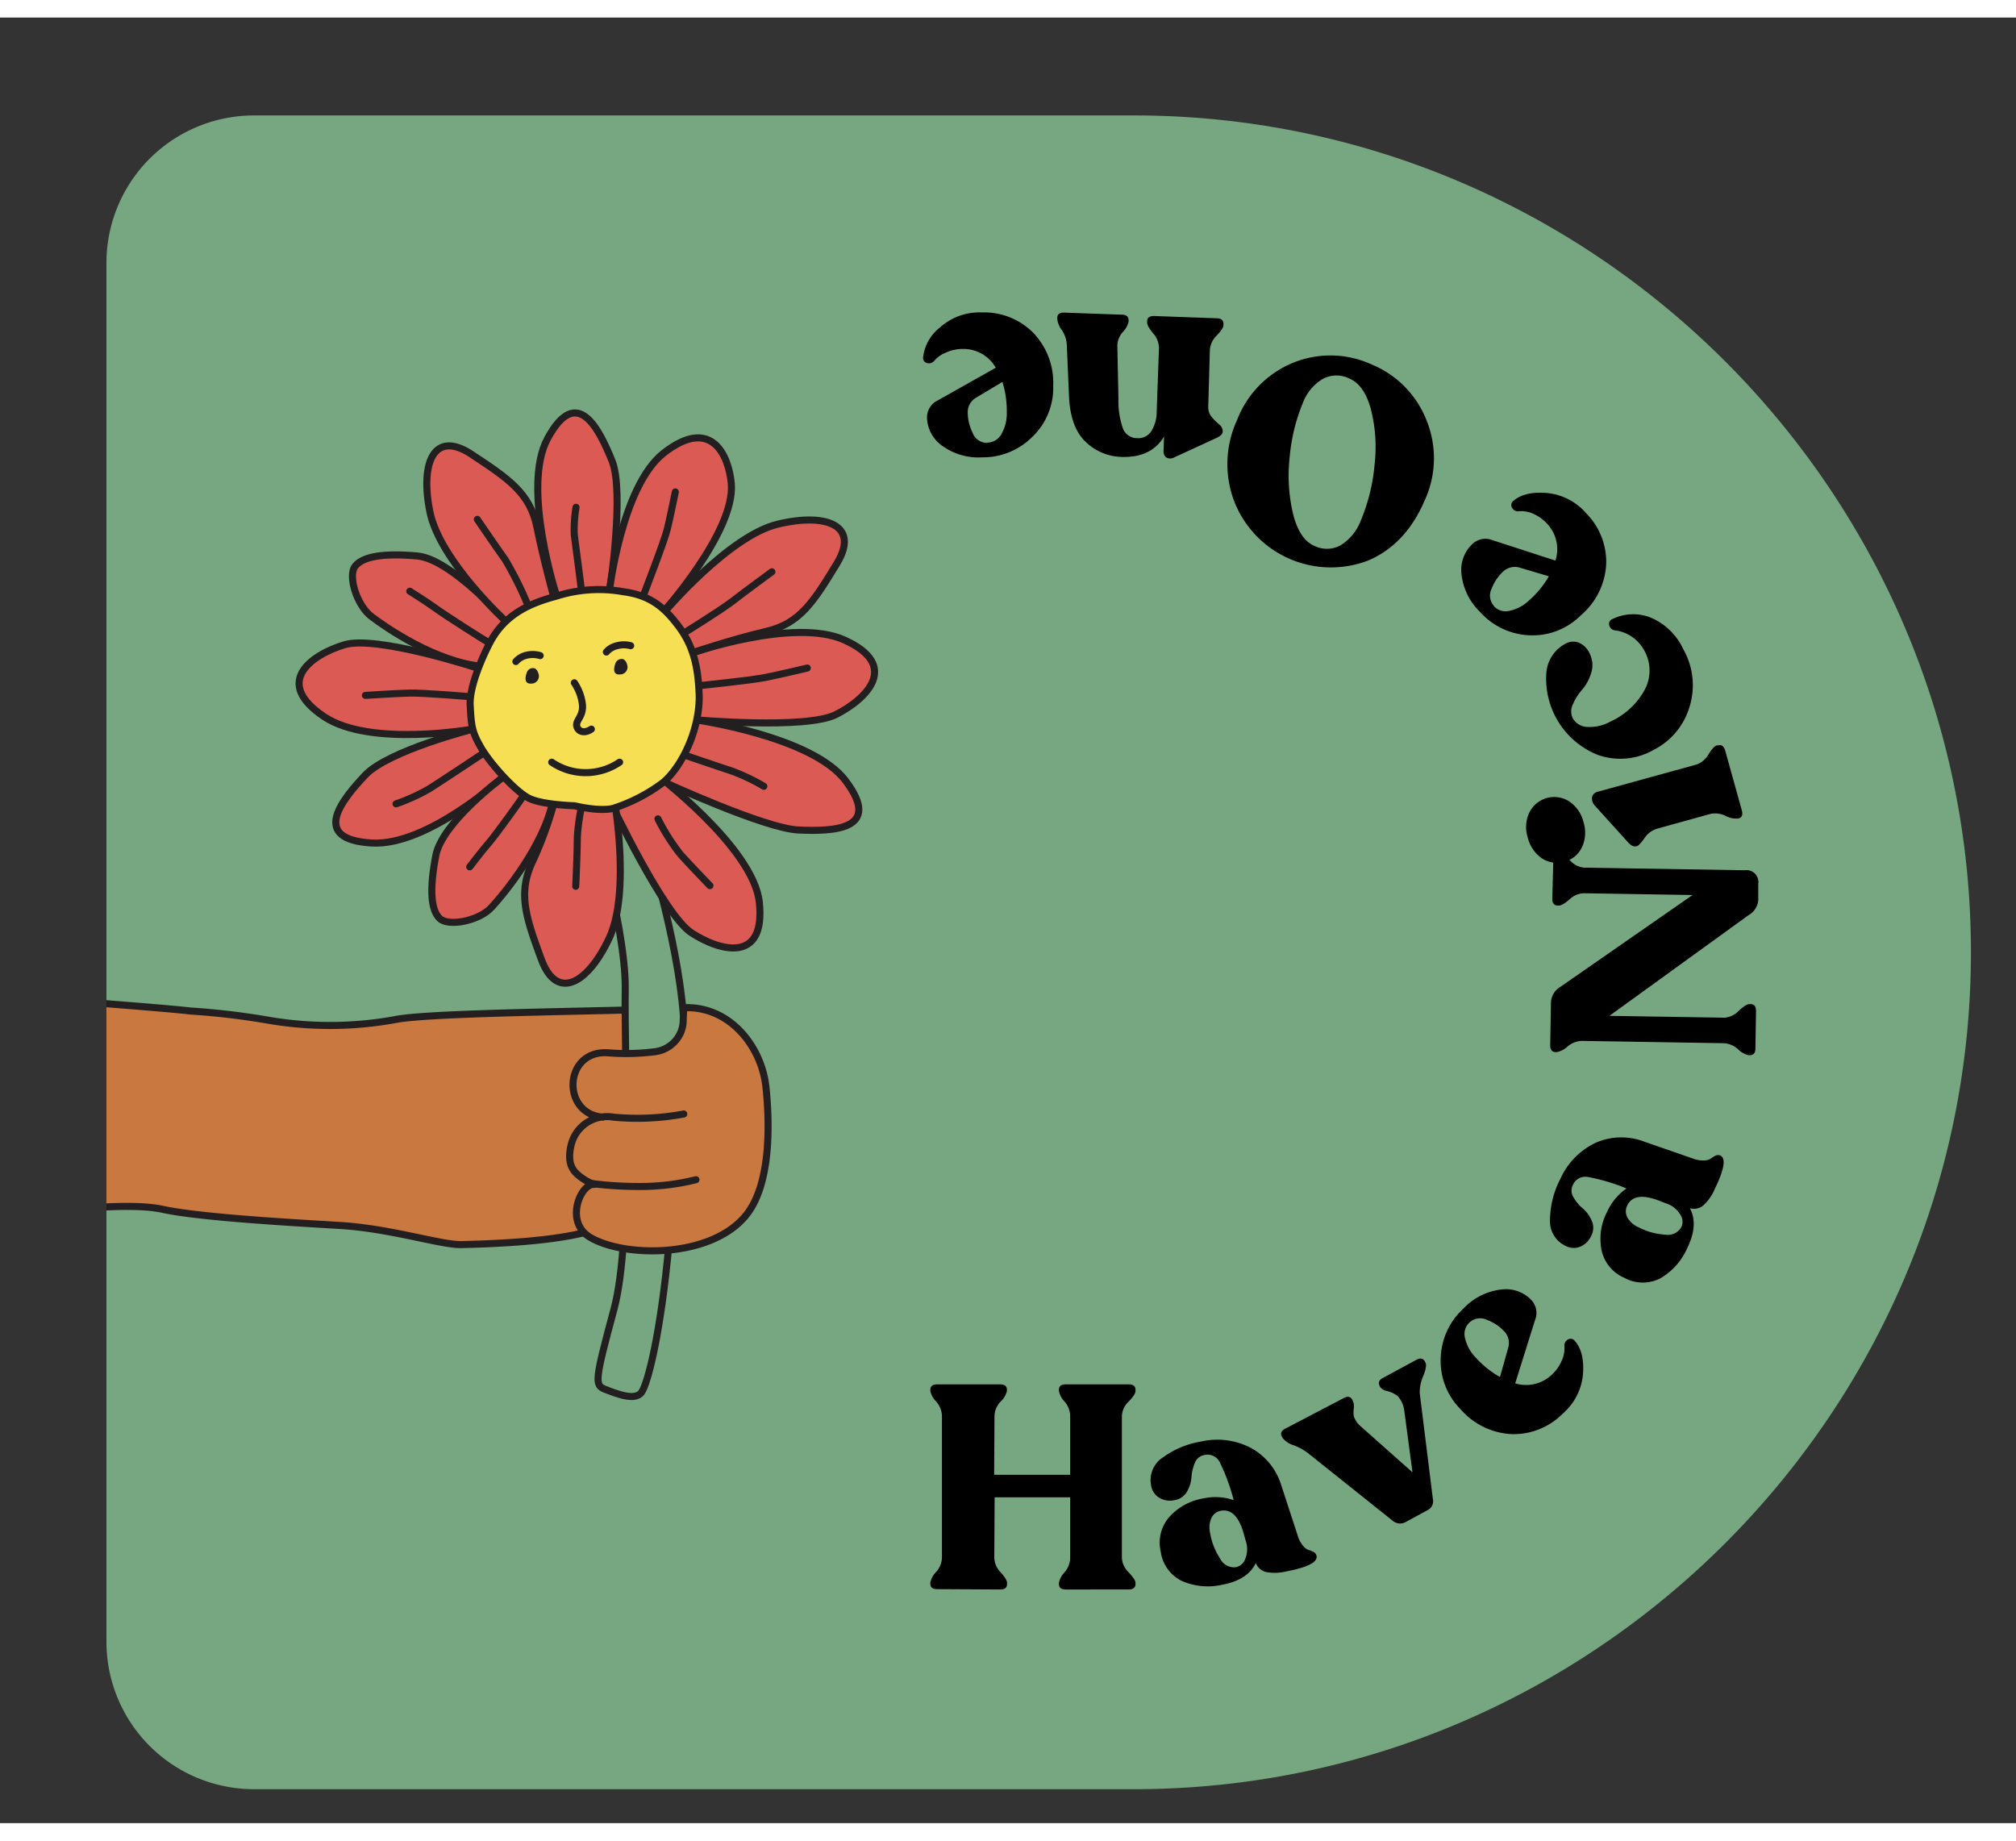 <svg xmlns="http://www.w3.org/2000/svg" xmlns:xlink="http://www.w3.org/1999/xlink" viewBox="0 0 297 266" width="184" height="168"><rect x="0" y="0" width="297" height="266" fill="#333333" stroke="none"/><defs><clipPath id="a"><path d="M37.42,14.42A21.74,21.74,0,0,0,15.68,36.16v203.1A21.74,21.74,0,0,0,37.42,261H167.07c67.81,0,123.29-55.48,123.29-123.29S234.88,14.42,167.07,14.42Z" fill="none"/></clipPath><clipPath id="b"><rect x="-1602.97" y="-221.41" width="1920" height="1080" fill="none"/></clipPath></defs><path d="M37.42,261H167.07c67.81,0,123.29-55.48,123.29-123.29S234.88,14.42,167.07,14.42H37.42A21.74,21.74,0,0,0,15.68,36.16v203.1A21.74,21.74,0,0,0,37.42,261" fill="#76a780"/><g clip-path="url(#a)"><g clip-path="url(#b)"><path d="M28.09,146.36a108.19,108.19,0,0,1,11.72,1.4,53.62,53.62,0,0,0,18.47-.15c5.66-1.13,36.16-1.22,42.42-1.71,7.41-.57-5.47,17.79-6.1,23.82S93.76,180.17,68,180.77c-3.06.07-10.38-2.37-17.95-2.82s-20.63-1.2-26-2.36S10,176,6.6,175.2s-6.29.1-6.58-3.58,0-15.87-.58-20.22S.6,144,3.5,144.3s20,1.52,24.59,2.06" fill="#c97840"/><path d="M28.09,146.36a108.19,108.19,0,0,1,11.72,1.4,53.62,53.62,0,0,0,18.47-.15c5.66-1.13,36.16-1.22,42.42-1.71,7.41-.57-5.47,17.79-6.1,23.82S93.76,180.17,68,180.77c-3.06.07-10.38-2.37-17.95-2.82s-20.64-1.2-26-2.36S10,176,6.6,175.2s-6.29.1-6.58-3.58,0-15.87-.58-20.22S.6,144,3.5,144.3,23.46,145.82,28.09,146.36Z" fill="none" stroke="#231f20" stroke-miterlimit="10" stroke-width="1.04"/><path d="M85.63,111.28s6.64,22.08,6.48,31.87,1.16,36.69-1.66,47.15-2.88,11.18-1.33,11.78,4.42,1.79,5.38.47,2.86-8.84,4.06-22,3.22-24,1.91-35.73-5.86-26-8.13-32.5-6.71-1.06-6.71-1.06" fill="#76a780"/><path d="M85.63,111.28s6.64,22.08,6.48,31.87,1.16,36.69-1.66,47.15-2.88,11.18-1.33,11.78,4.42,1.79,5.38.47,2.86-8.84,4.06-22,3.22-24,1.91-35.73-5.86-26-8.13-32.5S85.63,111.28,85.63,111.28Z" fill="none" stroke="#231f20" stroke-miterlimit="10" stroke-width="1.04"/><path d="M88.81,162c-6.19-.5-5.77-10,.83-9.48a32.94,32.94,0,0,0,6.62-.14,4.8,4.8,0,0,0,4-2.81,4.63,4.63,0,0,0,.39-1.81l.07-1.85s5.15-.75,9.21,4.43a14.42,14.42,0,0,1,2.94,7.51c.47,4.67.82,13.84-2.91,18.53-5.15,6.46-18,6.33-23.06,3.3-3.73-2.26-1.39-7.78.52-7.78.52,0-.2-.09-.66-.32-.22-.11-.47-.26-.77-.45-1.5-1-2.53-2.05-1.86-5A5.45,5.45,0,0,1,90.4,162a37.29,37.29,0,0,0,10.33-.47" fill="#c97840"/><path d="M88.81,162c-6.19-.5-5.77-10,.83-9.48a32.94,32.94,0,0,0,6.62-.14,4.8,4.8,0,0,0,4-2.81,4.63,4.63,0,0,0,.39-1.81l.07-1.85s5.15-.75,9.21,4.43a14.42,14.42,0,0,1,2.94,7.51c.47,4.67.82,13.84-2.91,18.53-5.15,6.46-18,6.33-23.06,3.3-3.73-2.26-1.39-7.78.52-7.78.52,0-.2-.09-.66-.32-.22-.11-.47-.26-.77-.45-1.5-1-2.53-2.05-1.86-5A5.45,5.45,0,0,1,90.4,162a37.29,37.29,0,0,0,10.33-.47" fill="none" stroke="#231f20" stroke-linecap="round" stroke-miterlimit="10" stroke-width="1.04"/><path d="M102.53,171.21a33.91,33.91,0,0,1-8.48,1,55,55,0,0,1-6.49-.39" fill="#c97840"/><path d="M102.53,171.21a33.91,33.91,0,0,1-8.48,1,55,55,0,0,1-6.49-.39" fill="none" stroke="#231f20" stroke-linecap="round" stroke-miterlimit="10" stroke-width="1.04"/><path d="M82,85.2s-5.23-16-1.33-23.18c4.38-8.11,7.63-1.3,9.5,3.3s-.38,19.38-.38,19.38" fill="#db5b54"/><path d="M82,85.2s-5.23-16-1.33-23.18c4.38-8.11,7.63-1.3,9.5,3.3s-.38,19.38-.38,19.38" fill="none" stroke="#231f20" stroke-miterlimit="10" stroke-width="1.04"/><path d="M74,112s-11,10.07-19.2,9.61c-9.2-.53-4.42-6.37-1-10s16-6.81,16-6.81" fill="#db5b54"/><path d="M74,112s-11,10.07-19.2,9.61c-9.2-.53-4.42-6.37-1-10s16-6.81,16-6.81" fill="none" stroke="#231f20" stroke-miterlimit="10" stroke-width="1.04"/><path d="M84.86,72.15a20.31,20.31,0,0,0-.26,4c.16,1.34,1.06,8,1.05,8.26" fill="none" stroke="#231f20" stroke-linecap="round" stroke-miterlimit="10" stroke-width="1.04"/><path d="M58.35,115.84a28.8,28.8,0,0,0,4.85-2.2c1.82-1.15,8.2-5.39,8.2-5.39" fill="none" stroke="#231f20" stroke-linecap="round" stroke-miterlimit="10" stroke-width="1.04"/><path d="M69.75,104.8s-15.15,2.76-22-1.8c-7.66-5.13-1.74-9.18,3-10.6s19.47,3.4,19.47,3.4" fill="#db5b54"/><path d="M69.75,104.8s-15.15,2.76-22-1.8c-7.66-5.13-1.74-9.18,3-10.6s19.47,3.4,19.47,3.4" fill="none" stroke="#231f20" stroke-miterlimit="10" stroke-width="1.04"/><path d="M53.83,99.86s4.29-.28,6.44-.34,9.18.55,9.18.55" fill="none" stroke="#231f20" stroke-linecap="round" stroke-miterlimit="10" stroke-width="1.04"/><path d="M102.3,103.43s17.34,2.42,22.27,9c5.55,7.35-2,7.48-6.95,7.26s-19.88-7.1-19.88-7.1" fill="#db5b54"/><path d="M102.3,103.43s17.34,2.42,22.27,9c5.55,7.35-2,7.48-6.95,7.26s-19.88-7.1-19.88-7.1" fill="none" stroke="#231f20" stroke-miterlimit="10" stroke-width="1.04"/><path d="M112.53,113.25a28.75,28.75,0,0,0-4.81-2.28c-2-.65-6.79-2.29-6.79-2.29" fill="#f1f1f2"/><path d="M112.53,113.25a28.75,28.75,0,0,0-4.81-2.28c-2-.65-6.79-2.29-6.79-2.29" fill="none" stroke="#231f20" stroke-linecap="round" stroke-miterlimit="10" stroke-width="1.04"/><path d="M96.24,111.16s14.7,11,15.62,19.13c1,9.16-5.88,7.25-10,4.54s-11.95-19.34-11.95-19.34" fill="#db5b54"/><path d="M96.24,111.16s14.7,11,15.62,19.13c1,9.16-5.88,7.25-10,4.54s-11.95-19.34-11.95-19.34" fill="none" stroke="#231f20" stroke-miterlimit="10" stroke-width="1.04"/><path d="M104.59,127.89s-3-3.1-4.42-4.7a31.48,31.48,0,0,1-3.24-5.14" fill="none" stroke="#231f20" stroke-linecap="round" stroke-miterlimit="10" stroke-width="1.04"/><path d="M101.76,93.68s15.12-5.32,22.6-2c8.4,3.78,3.24,8.76-1.21,11s-20.85.76-20.85.76" fill="#db5b54"/><path d="M101.76,93.68s15.12-5.32,22.6-2c8.4,3.78,3.24,8.76-1.21,11s-20.85.76-20.85.76" fill="none" stroke="#231f20" stroke-miterlimit="10" stroke-width="1.04"/><path d="M118.93,95.83s-4.18,1-6.29,1.41S103,98.43,103,98.43" fill="none" stroke="#231f20" stroke-linecap="round" stroke-miterlimit="10" stroke-width="1.04"/><path d="M89.74,84.7s1.8-15.59,8-20.51c7-5.52,9.63.23,10,4.51.56,7.12-10.22,19.09-10.22,19.09" fill="#db5b54"/><path d="M89.74,84.7s1.8-15.59,8-20.51c7-5.52,9.63.23,10,4.51.56,7.12-10.22,19.09-10.22,19.09" fill="none" stroke="#231f20" stroke-miterlimit="10" stroke-width="1.04"/><path d="M99.49,69.88s-.74,3.68-1.19,5.51-3.58,9.91-3.58,9.91" fill="none" stroke="#231f20" stroke-linecap="round" stroke-miterlimit="10" stroke-width="1.04"/><path d="M74,112s-8.85,6.51-9.8,11.48-.72,8,.57,9.24,5.77.39,7.63-1.62,7.77-9.16,9.09-15.85" fill="#db5b54"/><path d="M74,112s-8.85,6.51-9.8,11.48-.72,8,.57,9.24,5.77.39,7.63-1.62,7.77-9.16,9.09-15.85" fill="none" stroke="#231f20" stroke-miterlimit="10" stroke-width="1.04"/><path d="M69.2,125.12S71,122.75,72,121.61s4.76-6.36,5.13-7" fill="#f1f1f2"/><path d="M69.2,125.12S71,122.75,72,121.61s4.76-6.36,5.13-7" fill="none" stroke="#231f20" stroke-linecap="round" stroke-miterlimit="10" stroke-width="1.04"/><path d="M74.69,89.1s-8.17-9.33-13.21-9.78-8,.08-9.14,1.48.2,5.78,2.38,7.44S64.2,94.93,71,95.58" fill="#db5b54"/><path d="M74.69,89.1s-8.17-9.33-13.21-9.78-8,.08-9.14,1.48.2,5.78,2.38,7.44S64.2,94.93,71,95.58" fill="none" stroke="#231f20" stroke-miterlimit="10" stroke-width="1.04"/><path d="M60.37,84.51S62.9,86.1,64.13,87s7.34,4.84,8,5.14" fill="#f1f1f2"/><path d="M60.37,84.51S62.9,86.1,64.13,87s7.34,4.84,8,5.14" fill="none" stroke="#231f20" stroke-linecap="round" stroke-miterlimit="10" stroke-width="1.04"/><path d="M74.69,89.1s-9.87-9-11.35-16.26.61-12.13,6.09-8.52,8.66,5.74,9.67,10.75,2.57,10.61,2.57,10.61" fill="#db5b54"/><path d="M74.69,89.1s-9.87-9-11.35-16.26.61-12.13,6.09-8.52,8.66,5.74,9.67,10.75,2.57,10.61,2.57,10.61" fill="none" stroke="#231f20" stroke-miterlimit="10" stroke-width="1.04"/><path d="M77.81,86.66a53.1,53.1,0,0,0-3.41-6.84c-1.26-1.75-4.08-5.89-4.08-5.89" fill="none" stroke="#231f20" stroke-linecap="round" stroke-miterlimit="10" stroke-width="1.04"/><path d="M97.93,87.53s9.43-11.15,16.63-12.89,12.14.18,8.73,5.79-5.43,8.85-10.41,10-11.12,3.22-11.12,3.22" fill="#db5b54"/><path d="M97.93,87.53s9.43-11.15,16.63-12.89,12.14.18,8.73,5.79-5.43,8.85-10.41,10-11.12,3.22-11.12,3.22" fill="none" stroke="#231f20" stroke-miterlimit="10" stroke-width="1.04"/><path d="M100.75,90.68s5.53-3.42,7.22-4.74,5.75-4.29,5.75-4.29" fill="#f1f1f2"/><path d="M100.75,90.68s5.53-3.42,7.22-4.74,5.75-4.29,5.75-4.29" fill="none" stroke="#231f20" stroke-linecap="round" stroke-miterlimit="10" stroke-width="1.04"/><path d="M90.52,115.36s2.37,13.49-.75,20.21-7.71,9.39-10,3.22S76.26,129,78.43,124.4a56,56,0,0,0,3.27-9" fill="#db5b54"/><path d="M90.52,115.36s2.37,13.49-.75,20.21-7.71,9.39-10,3.22S76.26,129,78.43,124.4a56,56,0,0,0,3.27-9" fill="none" stroke="#231f20" stroke-miterlimit="10" stroke-width="1.04"/><path d="M85.84,115.56a28.71,28.71,0,0,0-.79,5.26c0,2.15-.23,7.16-.23,7.16" fill="#f1f1f2"/><path d="M85.84,115.56a28.71,28.71,0,0,0-.79,5.26c0,2.15-.23,7.16-.23,7.16" fill="none" stroke="#231f20" stroke-linecap="round" stroke-miterlimit="10" stroke-width="1.04"/><path d="M84.65,116.12S79.86,116,77.9,115s-5.56-4.94-7-7.39-1.46-3.38-1.63-6.24,1.94-7.44,2.88-9.24c2.24-4.27,5.94-5.85,9.82-6.89a20.57,20.57,0,0,1,9.81-.66c4.09.53,6.12,2.37,8.12,5s2.94,5.5,3.1,10.14-2.2,10.24-5.24,12.92a25,25,0,0,1-7.48,3.88c-2.11.55-5.61-.34-5.61-.34" fill="#f6df53"/><path d="M84.65,116.12S79.86,116,77.9,115s-5.56-4.94-7-7.39-1.46-3.38-1.63-6.24,1.94-7.44,2.88-9.24c2.24-4.27,5.94-5.85,9.82-6.89a20.57,20.57,0,0,1,9.81-.66c4.09.53,6.12,2.37,8.12,5s2.94,5.5,3.1,10.14-2.2,10.24-5.24,12.92a25,25,0,0,1-7.48,3.88C88.15,117,84.65,116.12,84.65,116.12Z" fill="none" stroke="#231f20" stroke-miterlimit="10" stroke-width="1.04"/><path d="M91.61,94.49a1,1,0,0,0-.93.6c-.25.67-.48,1.81.7,1.68a1.08,1.08,0,0,0,1-1.46c-.08-.37-.38-.83-.77-.82" fill="#231f20"/><path d="M78.56,95.84a.92.92,0,0,0-.93.6c-.26.66-.48,1.8.7,1.68a1.09,1.09,0,0,0,1-1.46c-.09-.37-.39-.84-.77-.82" fill="#231f20"/><path d="M76,94.87a3,3,0,0,1,1.58-.93,3.83,3.83,0,0,1,2,.06" fill="#f6df53"/><path d="M76,94.87a3,3,0,0,1,1.58-.93,3.83,3.83,0,0,1,2,.06" fill="none" stroke="#231f20" stroke-linecap="round" stroke-miterlimit="10" stroke-width="1.04"/><path d="M89.33,93.47a2.93,2.93,0,0,1,1.58-.93,3.9,3.9,0,0,1,2,0" fill="#f6df53"/><path d="M89.33,93.47a2.93,2.93,0,0,1,1.58-.93,3.9,3.9,0,0,1,2,0" fill="none" stroke="#231f20" stroke-linecap="round" stroke-miterlimit="10" stroke-width="1.04"/><path d="M84.61,98a7.25,7.25,0,0,1,1.19,3.16c.2,1.81-1.08,2.39-.82,3.28s1.27,1,2.14.39" fill="#f6df53"/><path d="M84.61,98a7.25,7.25,0,0,1,1.19,3.16c.2,1.81-1.08,2.39-.82,3.28s1.27,1,2.14.39" fill="none" stroke="#231f20" stroke-linecap="round" stroke-miterlimit="10" stroke-width="1.04"/><path d="M81.28,109.7a8.89,8.89,0,0,0,10,0" fill="#f6df53"/><path d="M81.28,109.7a8.89,8.89,0,0,0,10,0" fill="none" stroke="#231f20" stroke-linecap="round" stroke-miterlimit="10" stroke-width="1.04"/></g></g><path d="M138.06,231.53c-.69,0-1-.27-1-.81v-.17a3.14,3.14,0,0,1,.85-1.55,3.34,3.34,0,0,0,.86-2.11V206a3.32,3.32,0,0,0-.86-2.11,3.18,3.18,0,0,1-.85-1.55v-.18c0-.53.34-.8,1-.8h9.28c.68,0,1,.27,1,.8v.18a3.08,3.08,0,0,1-.92,1.55,3.19,3.19,0,0,0-.91,2.11l-.05,8.68h11.2l0-8.68a3.33,3.33,0,0,0-.83-2.11,3.18,3.18,0,0,1-.83-1.55v-.18c0-.53.33-.8,1-.8h9.28c.68,0,1,.27,1,.8v.18c0,.33-.32.85-1,1.55a3.12,3.12,0,0,0-1,2.11v20.94a3.14,3.14,0,0,0,1,2.11c.64.7,1,1.21,1,1.55v.17c0,.54-.35.81-1,.81H157c-.65,0-1-.27-1-.81v-.17a3.14,3.14,0,0,1,.83-1.55,3.35,3.35,0,0,0,.83-2.11l0-8.94H146.53l-.05,8.94a3.21,3.21,0,0,0,.94,2.11c.62.7.94,1.21.94,1.55v.17q0,.81-1,.81Z"/><path d="M191.17,223.61a4.31,4.31,0,0,0,.79,1.52,1.82,1.82,0,0,0,.86.64,3.12,3.12,0,0,1,.73.3.83.83,0,0,1,.41.57q.25,1.38-4.47,2.28a6.93,6.93,0,0,1-3,.08,2.16,2.16,0,0,1-1.48-1.32c-.79,1.65-2.42,2.72-4.9,3.19a9.53,9.53,0,0,1-6-.55A5.64,5.64,0,0,1,171,226a5.75,5.75,0,0,1,1.28-5.12,8.63,8.63,0,0,1,5-2.72,8.36,8.36,0,0,1,4.43.24l0-.12a28.55,28.55,0,0,0-2-5.42,2,2,0,0,0-2.31-1.08,1.81,1.81,0,0,0-1.38,1.17,6.45,6.45,0,0,0-.49,2.09,4.94,4.94,0,0,1-.66,2.12,2.57,2.57,0,0,1-1.84,1.26,3.07,3.07,0,0,1-2.26-.36,2.59,2.59,0,0,1-1.19-1.81,4,4,0,0,1,1.73-4.12,13.26,13.26,0,0,1,5.71-2.36,10.65,10.65,0,0,1,7.35,1,9.38,9.38,0,0,1,4.42,5.55Zm-9.12,4.69a1.88,1.88,0,0,0,1.4-1.22,3.84,3.84,0,0,0,.2-2.21l-.53-1.89q-1.08-3.39-3.25-3a1.88,1.88,0,0,0-1.4,1.07,3.38,3.38,0,0,0-.2,2.18,9.88,9.88,0,0,0,1.49,3.82A2.28,2.28,0,0,0,182.05,228.3Z"/><path d="M208.67,197.74c.58-.3,1-.22,1.25.26l.08.15c.18.35.07,1-.33,2a5.73,5.73,0,0,0-.51,2.52l1.93,15.56a1.46,1.46,0,0,1-.8,1.67L207,221.69a1.7,1.7,0,0,1-1.88-.28l-12.53-10a8.35,8.35,0,0,0-2-1.08,3.26,3.26,0,0,1-1.67-1.12l-.07-.15c-.25-.48-.09-.87.49-1.17l8.68-4.54c.55-.28,1-.18,1.22.33l.08.15a1.88,1.88,0,0,1,.12,1.06,4.44,4.44,0,0,0,0,1.17,3.35,3.35,0,0,0,.95,1.42l7.7,6.84-1.2-9a4,4,0,0,0-1-2.26,4.53,4.53,0,0,0-1.5-.71,1.71,1.71,0,0,1-1.05-.58l-.08-.15c-.26-.51-.1-.91.48-1.21Z"/><path d="M230.47,195.64a1,1,0,0,1,.57-.91.77.77,0,0,1,1,.27q1.4,1.6,1.17,4.85a8.72,8.72,0,0,1-3,5.84,10.18,10.18,0,0,1-7.56,3,10.64,10.64,0,0,1-7.48-3.67,10.06,10.06,0,0,1-2.92-7.63,10.3,10.3,0,0,1,3.36-7.21,9.06,9.06,0,0,1,5.61-2.8,5.18,5.18,0,0,1,4.32,1.49,2.8,2.8,0,0,1,.59,3.06l-2.91,9.28a5.47,5.47,0,0,0,5.43-1.31,6,6,0,0,0,1.45-2.09A4.33,4.33,0,0,0,230.47,195.64Zm-14-3.39a2.35,2.35,0,0,0-.63,2.34,6,6,0,0,0,1.61,2.87,14.18,14.18,0,0,0,3.53,2.82l1.25-4.45a2.49,2.49,0,0,0-.68-2.34,6.87,6.87,0,0,0-2.49-1.63A2.29,2.29,0,0,0,216.48,192.25Z"/><path d="M249.4,168.09a4.09,4.09,0,0,0,1.68.28,1.83,1.83,0,0,0,1-.3,3.09,3.09,0,0,1,.67-.41.84.84,0,0,1,.71,0q1.26.62-.85,4.94a6.9,6.9,0,0,1-1.7,2.42,2.2,2.2,0,0,1-1.95.4q1.29,2.43-.38,5.83a9.55,9.55,0,0,1-4,4.5,5.65,5.65,0,0,1-5.31-.1,5.71,5.71,0,0,1-3.33-4.09,8.53,8.53,0,0,1,.84-5.65,8.26,8.26,0,0,1,2.83-3.4l-.11-.06a28.55,28.55,0,0,0-5.55-1.64,2,2,0,0,0-2.24,1.2,1.81,1.81,0,0,0,.11,1.81,6.18,6.18,0,0,0,1.38,1.64,4.85,4.85,0,0,1,1.3,1.8,2.51,2.51,0,0,1-.09,2.23,3,3,0,0,1-1.63,1.59,2.53,2.53,0,0,1-2.16-.13,4,4,0,0,1-2.27-3.85,13.3,13.3,0,0,1,1.52-6,10.7,10.7,0,0,1,5.18-5.32,9.41,9.41,0,0,1,7.09-.21Zm-1.71,10.11a1.86,1.86,0,0,0-.14-1.84,3.8,3.8,0,0,0-1.65-1.49l-1.83-.7c-2.24-.78-3.69-.51-4.33.82a1.89,1.89,0,0,0,0,1.76,3.4,3.4,0,0,0,1.64,1.46,9.59,9.59,0,0,0,3.94,1.09A2.26,2.26,0,0,0,247.69,178.2Z"/><path d="M228.83,124.24c0-.68.28-1,.82-1h.17c.34,0,.85.34,1.54,1a3.11,3.11,0,0,0,2.09,1l23.58.38a1.75,1.75,0,0,1,2,2l0,2.43a2.82,2.82,0,0,1-1.44,2.19L237.1,147.07l16.9.27a3.16,3.16,0,0,0,2.14-1c.72-.66,1.25-1,1.59-1h.17c.54,0,.81.37.8,1.08l-.09,5.45c0,.68-.29,1-.83,1h-.17a3.21,3.21,0,0,1-1.56-.88,3.39,3.39,0,0,0-2.11-.89l-20.86-.34a3.43,3.43,0,0,0-2.14.82,3.21,3.21,0,0,1-1.59.83h-.17c-.54,0-.81-.35-.8-1l.11-6.34a2.8,2.8,0,0,1,1.4-2.28l19.46-13.52-16-.26a3.17,3.17,0,0,0-2.12.9c-.71.61-1.23.92-1.57.91h-.17c-.54,0-.81-.35-.8-1Z"/><path d="M233.28,118.52a5.13,5.13,0,0,1-.23,3.73,4.08,4.08,0,0,1-5.87,1.63,5.14,5.14,0,0,1-2.11-3.09,5,5,0,0,1,.24-3.68,4.08,4.08,0,0,1,5.87-1.63A5.09,5.09,0,0,1,233.28,118.52Zm23.33-1.72q.27,1-.51,1.2l-.16,0a3.26,3.26,0,0,1-1.75-.4,3.39,3.39,0,0,0-2.28-.26l-7.79,2.16a3.38,3.38,0,0,0-1.85,1.39c-.52.73-.9,1.13-1.15,1.2l-.16,0c-.33.09-.73-.14-1.21-.69L235,116.15a1.57,1.57,0,0,1-.45-1.33,1.05,1.05,0,0,1,.81-.76l14.52-4a3.2,3.2,0,0,0,1.8-1.49q.76-1.22,1.26-1.35l.17,0c.51-.15.87.13,1.06.81Z"/><path d="M248,93.09a10.69,10.69,0,0,1,.88,8.53,10.41,10.41,0,0,1-5.21,6.24,9.93,9.93,0,0,1-8.27.77,12.08,12.08,0,0,1-7.6-11.93,5.33,5.33,0,0,1,2.83-4.46,2.38,2.38,0,0,1,1.93-.17,3.16,3.16,0,0,1,1.7,1.78,3.7,3.7,0,0,1,.14,2.74A6.68,6.68,0,0,1,233.1,99a8.15,8.15,0,0,0-1.38,2.17,2.33,2.33,0,0,0,0,2.09,2.57,2.57,0,0,0,2.24,1.25,6.33,6.33,0,0,0,3.36-.83,10.81,10.81,0,0,0,5.05-4.78,6,6,0,0,0-.12-5.63,5.7,5.7,0,0,0-4.38-3,.94.94,0,0,1-.79-.74.74.74,0,0,1,.46-.91,6.93,6.93,0,0,1,5.65-.22A9.25,9.25,0,0,1,248,93.09Z"/><path d="M223.64,72.74a1,1,0,0,1-.91-.58.77.77,0,0,1,.28-1q1.63-1.38,4.87-1.12a8.75,8.75,0,0,1,5.81,3,10.18,10.18,0,0,1,2.93,7.6,10.59,10.59,0,0,1-3.74,7.43A10,10,0,0,1,225.23,91a10.29,10.29,0,0,1-7.18-3.43,9.11,9.11,0,0,1-2.75-5.63,5.23,5.23,0,0,1,1.54-4.31A2.79,2.79,0,0,1,219.9,77l9.25,3a5.46,5.46,0,0,0-1.25-5.45,5.9,5.9,0,0,0-2.08-1.47A4.22,4.22,0,0,0,223.64,72.74Zm-3.54,14a2.38,2.38,0,0,0,2.34.65,6.09,6.09,0,0,0,2.89-1.58,14.07,14.07,0,0,0,2.85-3.5L223.75,81a2.52,2.52,0,0,0-2.35.66,6.66,6.66,0,0,0-1.65,2.48A2.27,2.27,0,0,0,220.1,86.69Z"/><path d="M202.06,51.1a14.67,14.67,0,0,1,8.08,8.19,14.82,14.82,0,0,1-.27,11.88q-2.77,6.45-8.29,8.81a15.29,15.29,0,0,1-19.71-8.6,15.47,15.47,0,0,1,.38-12.09,14.85,14.85,0,0,1,8.34-8.47A14.58,14.58,0,0,1,202.06,51.1Zm-3.29,2.07a4.26,4.26,0,0,0-3.92.08,7,7,0,0,0-2.94,3.6A26.72,26.72,0,0,0,190,64.73a24.72,24.72,0,0,0,.48,8.33c.63,2.55,1.68,4.15,3.17,4.78a4.19,4.19,0,0,0,3.86-.1,7.39,7.39,0,0,0,3-3.73,27.49,27.49,0,0,0,2-8.19,22.53,22.53,0,0,0-.54-8.08C201.33,55.33,200.26,53.8,198.77,53.17Z"/><path d="M157.16,48.17a4.22,4.22,0,0,0-.73-2.13,3.28,3.28,0,0,1-.67-1.62v-.17q0-.81,1-.78l8.51.3c.68,0,1,.31,1,.85v.17a3.22,3.22,0,0,1-.86,1.54,3.11,3.11,0,0,0-.8,2.11l.16,7.63a12.28,12.28,0,0,0,.67,4.49,2.22,2.22,0,0,0,2.06,1.4,2.29,2.29,0,0,0,2.1-1,5.5,5.5,0,0,0,.81-3l.33-9.28a3.26,3.26,0,0,0-.86-2.16c-.6-.73-.9-1.26-.88-1.61v-.17c0-.53.37-.79,1.05-.77l9.19.33q1,0,1,.84v.17c0,.34-.34.85-1,1.54a3.29,3.29,0,0,0-1,2.1L178,57.3a2.23,2.23,0,0,0,.5,1.53,9.46,9.46,0,0,0,1.09,1.1,1.25,1.25,0,0,1,.54,1V61c0,.36-.37.71-1.06,1L173,64.79a1.2,1.2,0,0,1-1.22,0,1.25,1.25,0,0,1-.36-1.06l.07-2c-1.27,2.09-3.33,3.08-6.2,3a7.91,7.91,0,0,1-5.41-2.28q-2.24-2.16-2.4-6.86Z"/><path d="M137.59,50.62a1,1,0,0,1-1.05.27A.76.76,0,0,1,136,50a6.53,6.53,0,0,1,2.47-4.34,8.7,8.7,0,0,1,6.17-2.22,10.2,10.2,0,0,1,7.58,3,10.63,10.63,0,0,1,2.94,7.79,10,10,0,0,1-3.09,7.56,10.29,10.29,0,0,1-7.38,3,9.09,9.09,0,0,1-6-1.79,5.23,5.23,0,0,1-2.12-4,2.79,2.79,0,0,1,1.66-2.64l8.47-4.77a5.47,5.47,0,0,0-4.86-2.77,5.87,5.87,0,0,0-2.49.54A4.33,4.33,0,0,0,137.59,50.62Zm7.87,12a2.37,2.37,0,0,0,2.07-1.27,6,6,0,0,0,.79-3.2,14.34,14.34,0,0,0-.64-4.47l-4,2.39a2.48,2.48,0,0,0-1.11,2.17,6.7,6.7,0,0,0,.7,2.89A2.27,2.27,0,0,0,145.46,62.66Z"/></svg>